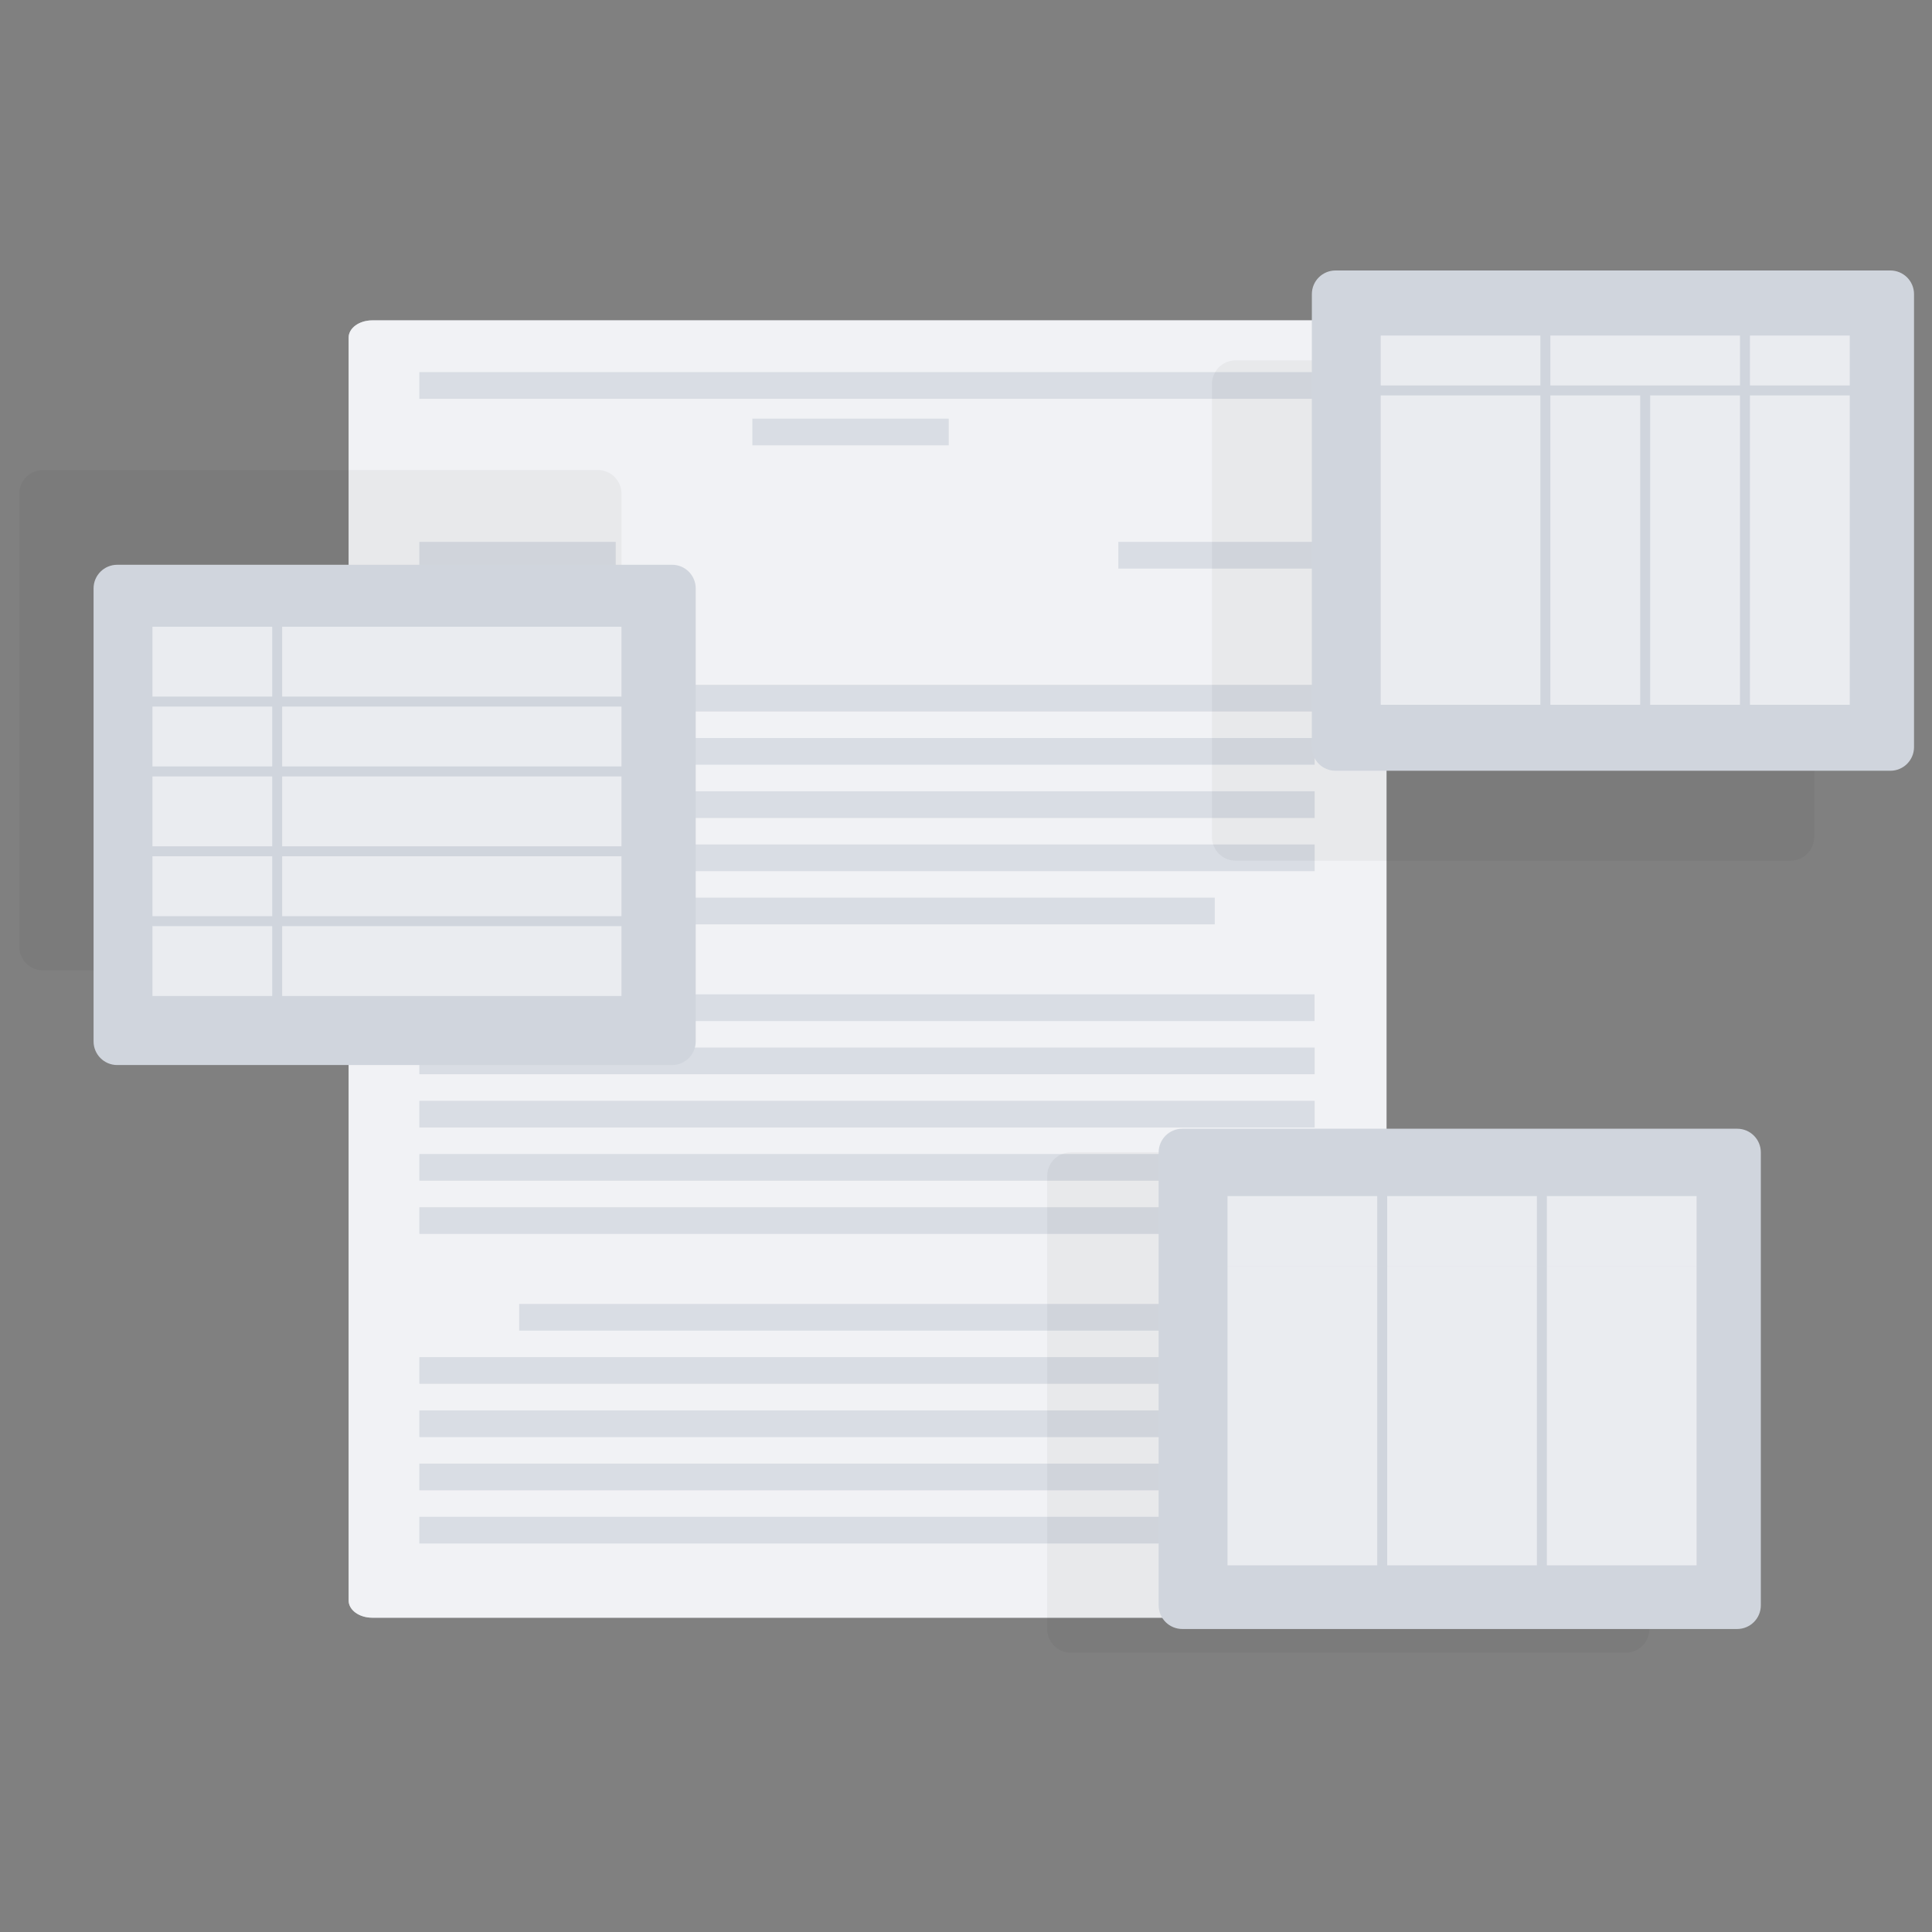 <svg width="200" height="200" viewBox="0 0 200 200" fill="none" xmlns="http://www.w3.org/2000/svg">
<rect x="0" y="0" width="200" height="200" fill="#808080" stroke="none"/>
<path d="M141.092 33.165H38.529C37.183 33.165 36.091 33.962 36.091 34.944V165.686C36.091 166.669 37.183 167.465 38.529 167.465H141.092C142.439 167.465 143.531 166.669 143.531 165.686V34.944C143.531 33.962 142.439 33.165 141.092 33.165Z" fill="#D0D5DD"/>
<path opacity="0.7" d="M141.092 33.165H38.529C37.183 33.165 36.091 33.962 36.091 34.944V165.686C36.091 166.669 37.183 167.465 38.529 167.465H141.092C142.439 167.465 143.531 166.669 143.531 165.686V34.944C143.531 33.962 142.439 33.165 141.092 33.165Z" fill="white"/>
<path d="M63.736 56.099H43.415V58.857H63.736V56.099Z" fill="#D0D5DD"/>
<path d="M63.736 62.297H43.415V65.055H63.736V62.297Z" fill="#D0D5DD"/>
<path d="M136.093 56.099H115.772V58.857H136.093V56.099Z" fill="#D0D5DD"/>
<path d="M98.21 43.341H77.89V46.099H98.21V43.341Z" fill="#D0D5DD"/>
<path d="M136.092 38.526H43.415V41.285H136.092V38.526Z" fill="#D0D5DD"/>
<path d="M136.082 70.893H53.746V73.651H136.082V70.893Z" fill="#D0D5DD"/>
<path d="M136.092 76.399H43.415V79.157H136.092V76.399Z" fill="#D0D5DD"/>
<path d="M136.092 81.915H43.415V84.674H136.092V81.915Z" fill="#D0D5DD"/>
<path d="M136.092 87.422H43.415V90.18H136.092V87.422Z" fill="#D0D5DD"/>
<path d="M125.751 92.928H43.415V95.686H125.751V92.928Z" fill="#D0D5DD"/>
<path d="M136.082 102.938H53.746V105.697H136.082V102.938Z" fill="#D0D5DD"/>
<path d="M136.092 108.445H43.415V111.203H136.092V108.445Z" fill="#D0D5DD"/>
<path d="M136.092 113.961H43.415V116.719H136.092V113.961Z" fill="#D0D5DD"/>
<path d="M136.092 119.468H43.415V122.226H136.092V119.468Z" fill="#D0D5DD"/>
<path d="M125.751 124.974H43.415V127.732H125.751V124.974Z" fill="#D0D5DD"/>
<path d="M136.082 134.985H53.746V137.743H136.082V134.985Z" fill="#D0D5DD"/>
<path d="M136.092 140.491H43.415V143.25H136.092V140.491Z" fill="#D0D5DD"/>
<path d="M136.092 146.008H43.415V148.766H136.092V146.008Z" fill="#D0D5DD"/>
<path d="M136.092 151.514H43.415V154.272H136.092V151.514Z" fill="#D0D5DD"/>
<path d="M125.751 157.021H43.415V159.779H125.751V157.021Z" fill="#D0D5DD"/>
<g opacity="0.2">
<path d="M63.737 56.098H43.416V58.857H63.737V56.098Z" fill="white"/>
<path d="M63.737 62.297H43.416V65.055H63.737V62.297Z" fill="white"/>
<path d="M136.092 56.098H115.771V58.857H136.092V56.098Z" fill="white"/>
<path d="M98.209 43.34H77.889V46.099H98.209V43.34Z" fill="white"/>
<path d="M136.093 38.526H43.416V41.284H136.093V38.526Z" fill="white"/>
<path d="M136.083 70.893H53.747V73.651H136.083V70.893Z" fill="white"/>
<path d="M136.093 76.399H43.416V79.157H136.093V76.399Z" fill="white"/>
<path d="M136.093 81.915H43.416V84.674H136.093V81.915Z" fill="white"/>
<path d="M136.093 87.422H43.416V90.18H136.093V87.422Z" fill="white"/>
<path d="M125.752 92.928H43.416V95.686H125.752V92.928Z" fill="white"/>
<path d="M136.083 102.938H53.747V105.696H136.083V102.938Z" fill="white"/>
<path d="M136.093 108.444H43.416V111.203H136.093V108.444Z" fill="white"/>
<path d="M136.093 113.961H43.416V116.719H136.093V113.961Z" fill="white"/>
<path d="M136.093 119.467H43.416V122.226H136.093V119.467Z" fill="white"/>
<path d="M125.752 124.974H43.416V127.732H125.752V124.974Z" fill="white"/>
<path d="M136.083 134.985H53.747V137.743H136.083V134.985Z" fill="white"/>
<path d="M136.093 140.491H43.416V143.249H136.093V140.491Z" fill="white"/>
<path d="M136.093 146.007H43.416V148.766H136.093V146.007Z" fill="white"/>
<path d="M136.093 151.514H43.416V154.272H136.093V151.514Z" fill="white"/>
<path d="M125.752 157.02H43.416V159.779H125.752V157.02Z" fill="white"/>
</g>
<path opacity="0.04" d="M61.887 48.661H4.448C3.096 48.661 2 49.758 2 51.11V98.001C2 99.353 3.096 100.449 4.448 100.449H61.887C63.24 100.449 64.336 99.353 64.336 98.001V51.11C64.336 49.758 63.24 48.661 61.887 48.661Z" fill="black"/>
<path d="M69.573 58.465H12.134C10.782 58.465 9.686 59.561 9.686 60.913V107.804C9.686 109.157 10.782 110.253 12.134 110.253H69.573C70.925 110.253 72.021 109.157 72.021 107.804V60.913C72.021 59.561 70.925 58.465 69.573 58.465Z" fill="#D0D5DD"/>
<path d="M28.178 88.641H15.781V94.839H28.178V88.641Z" fill="#EAECF0"/>
<path d="M64.335 88.641H29.211V94.839H64.335V88.641Z" fill="#EAECF0"/>
<path d="M28.178 80.376H15.781V87.608H28.178V80.376Z" fill="#EAECF0"/>
<path d="M28.178 73.144H15.781V79.343H28.178V73.144Z" fill="#EAECF0"/>
<path d="M64.335 80.376H29.211V87.608H64.335V80.376Z" fill="#EAECF0"/>
<path d="M64.335 95.872H29.211V103.104H64.335V95.872Z" fill="#EAECF0"/>
<path d="M64.335 73.144H29.211V79.343H64.335V73.144Z" fill="#EAECF0"/>
<path d="M28.178 95.872H15.781V103.104H28.178V95.872Z" fill="#EAECF0"/>
<path d="M28.178 64.88H15.781V72.111H28.178V64.88Z" fill="#EAECF0"/>
<path d="M64.335 64.88H29.211V72.111H64.335V64.88Z" fill="#EAECF0"/>
<path opacity="0.04" d="M168.293 119.293H110.854C109.501 119.293 108.405 120.39 108.405 121.742V168.633C108.405 169.985 109.501 171.082 110.854 171.082H168.293C169.645 171.082 170.741 169.985 170.741 168.633V121.742C170.741 120.39 169.645 119.293 168.293 119.293Z" fill="black"/>
<path d="M179.832 116.845H122.393C121.041 116.845 119.944 117.941 119.944 119.293V166.185C119.944 167.537 121.041 168.633 122.393 168.633H179.832C181.184 168.633 182.28 167.537 182.28 166.185V119.293C182.28 117.941 181.184 116.845 179.832 116.845Z" fill="#D0D5DD"/>
<path d="M175.628 123.818H160.132V131.05H175.628V123.818Z" fill="#EAECF0"/>
<path d="M159.099 123.818H143.603V131.05H159.099V123.818Z" fill="#EAECF0"/>
<path d="M159.099 131.05H143.603V162.042H159.099V131.05Z" fill="#EAECF0"/>
<path d="M175.628 131.05H160.132V162.042H175.628V131.05Z" fill="#EAECF0"/>
<path d="M142.569 123.818H127.073V131.05H142.569V123.818Z" fill="#EAECF0"/>
<path d="M142.569 131.05H127.073V162.042H142.569V131.05Z" fill="#EAECF0"/>
<path opacity="0.04" d="M185.349 37.308H127.91C126.558 37.308 125.462 38.404 125.462 39.756V86.648C125.462 88 126.558 89.096 127.91 89.096H185.349C186.702 89.096 187.798 88 187.798 86.648V39.756C187.798 38.404 186.702 37.308 185.349 37.308Z" fill="black"/>
<path d="M195.69 28H138.251C136.899 28 135.803 29.096 135.803 30.448V77.34C135.803 78.692 136.899 79.788 138.251 79.788H195.69C197.042 79.788 198.139 78.692 198.139 77.34V30.448C198.139 29.096 197.042 28 195.69 28Z" fill="#D0D5DD"/>
<path d="M180.123 34.735H160.494V39.901H180.123V34.735Z" fill="#EAECF0"/>
<path d="M169.792 40.934H160.494V72.959H169.792V40.934Z" fill="#EAECF0"/>
<path d="M191.486 34.735H181.155V39.901H191.486V34.735Z" fill="#EAECF0"/>
<path d="M191.486 40.934H181.155V72.959H191.486V40.934Z" fill="#EAECF0"/>
<path d="M180.122 40.934H170.824V72.959H180.122V40.934Z" fill="#EAECF0"/>
<path d="M159.461 40.934H142.932V72.959H159.461V40.934Z" fill="#EAECF0"/>
<path d="M159.461 34.735H142.932V39.901H159.461V34.735Z" fill="#EAECF0"/>
</svg>
